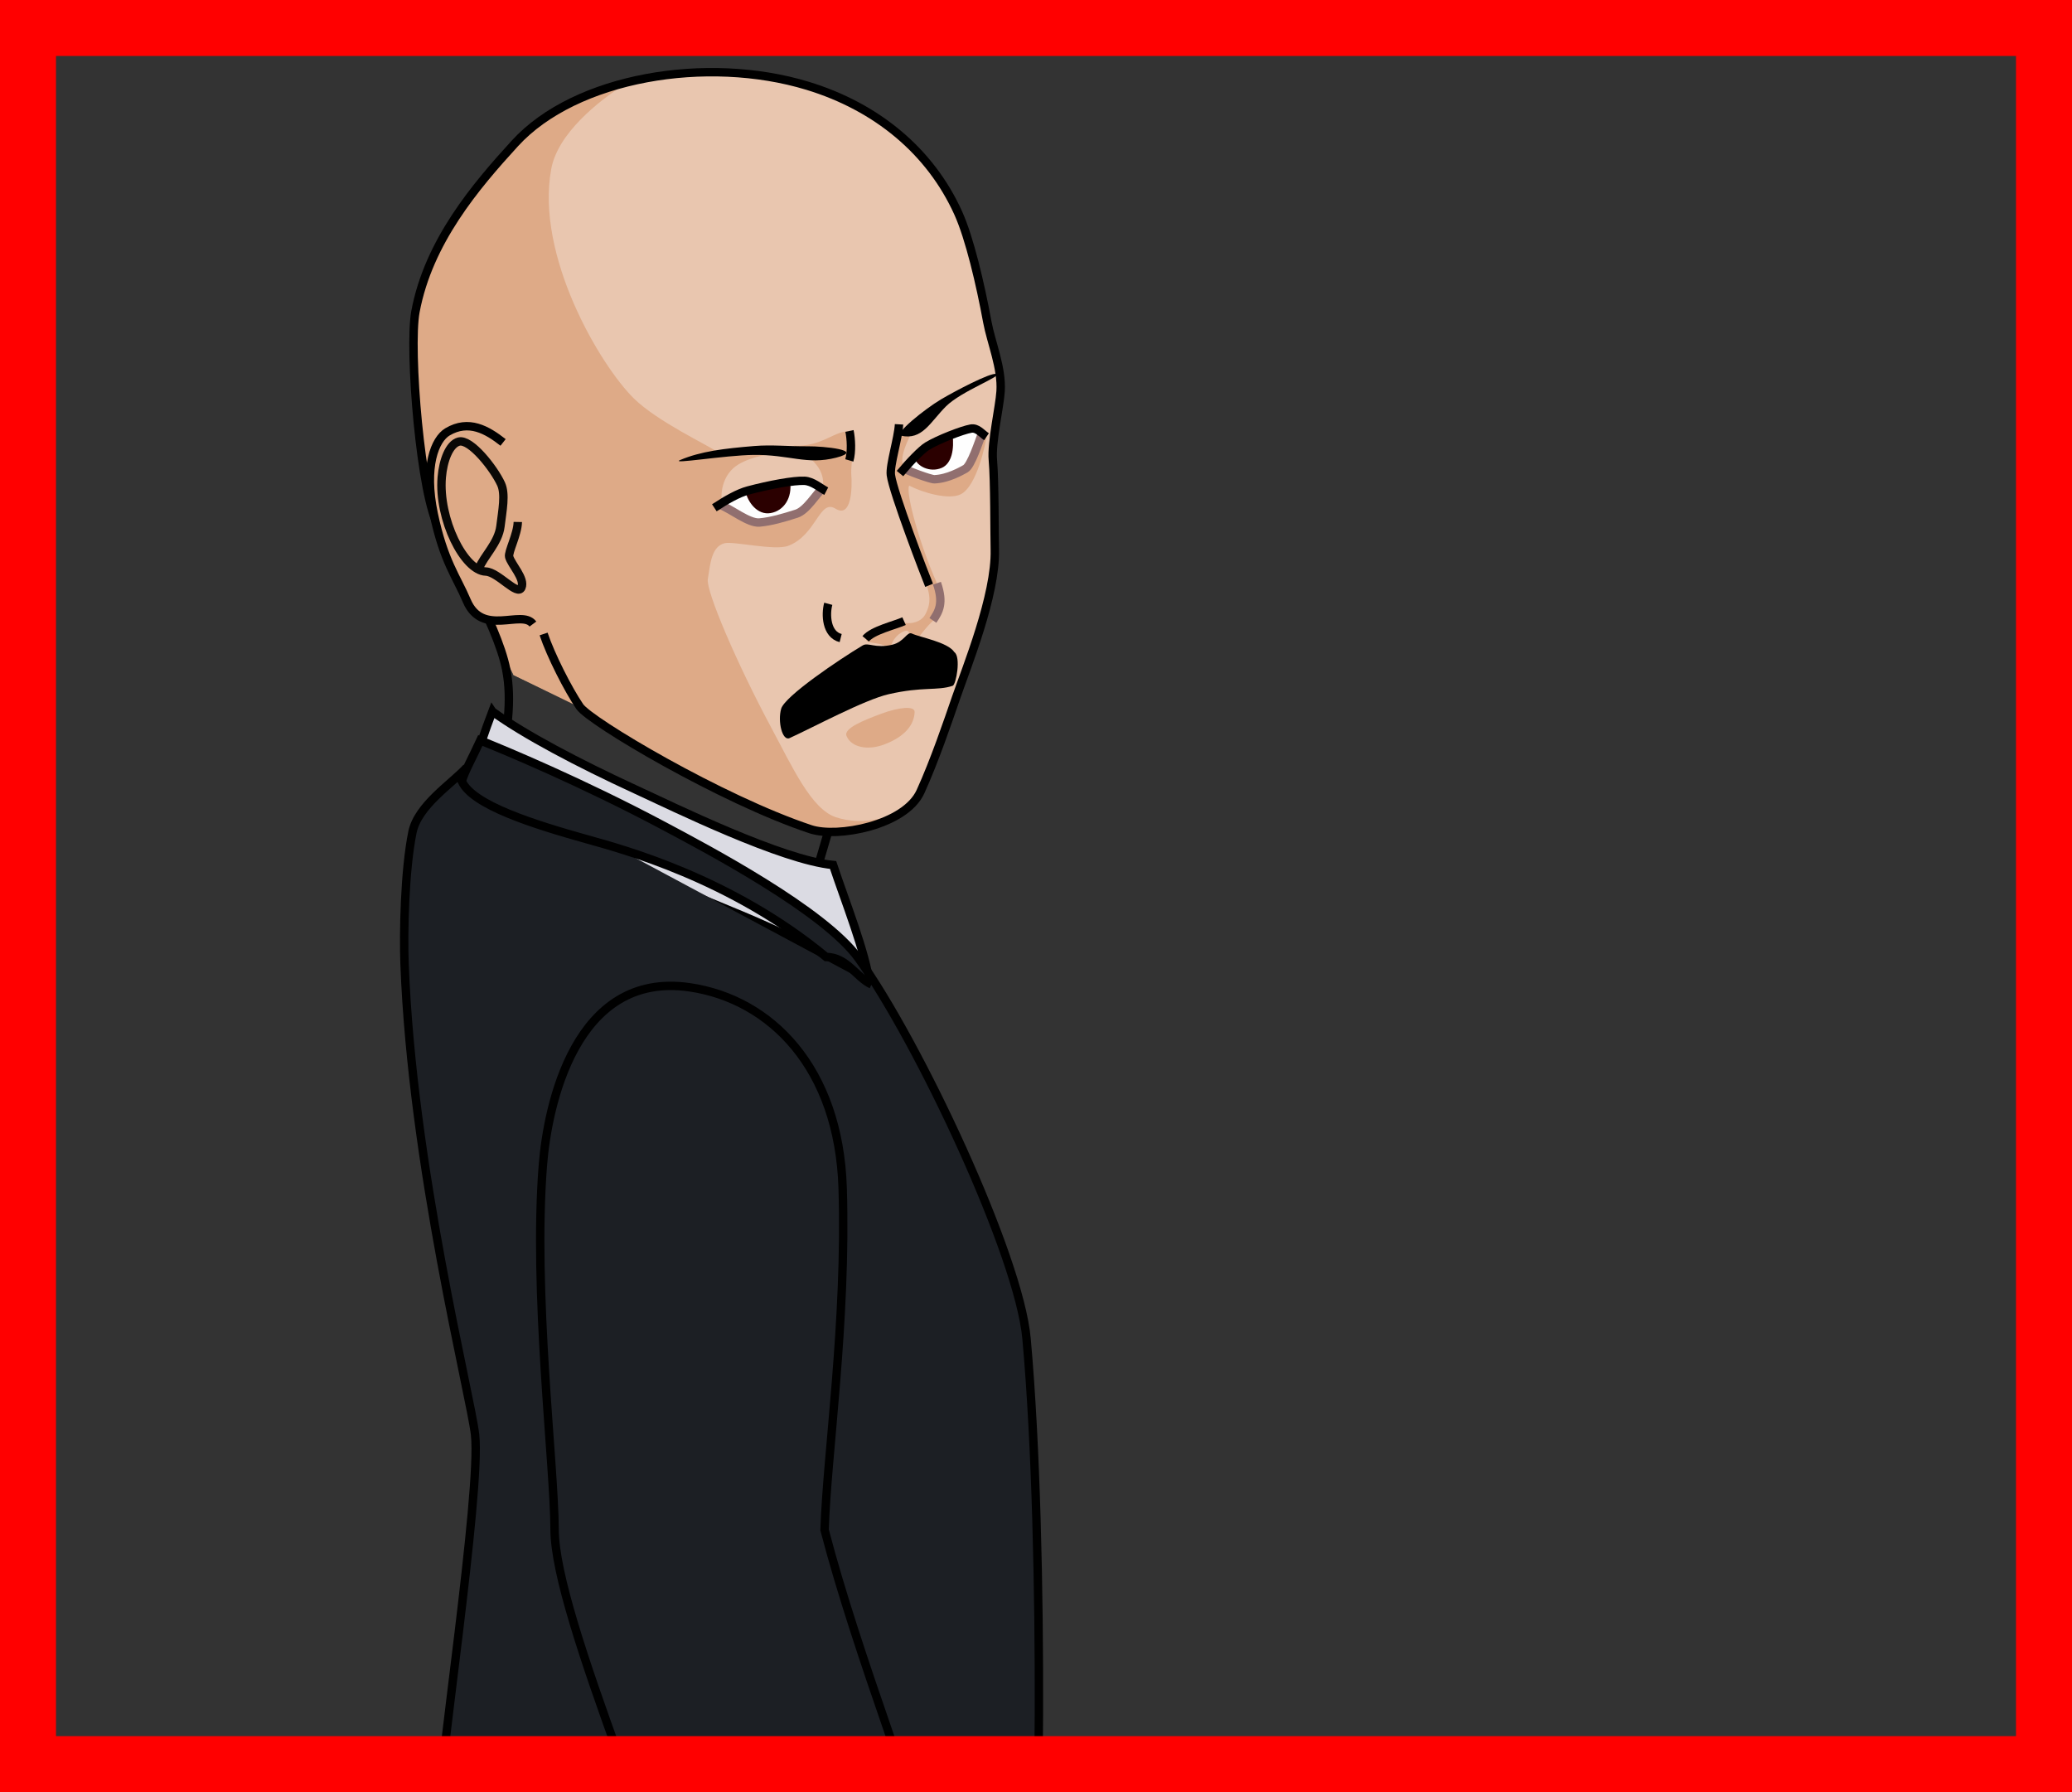 <?xml version="1.0" encoding="UTF-8" standalone="no"?>
<!-- Created with Inkscape (http://www.inkscape.org/) -->

<svg
   xmlns:dc="http://purl.org/dc/elements/1.1/"
   xmlns:cc="http://creativecommons.org/ns#"
   xmlns:rdf="http://www.w3.org/1999/02/22-rdf-syntax-ns#"
   xmlns:svg="http://www.w3.org/2000/svg"
   xmlns="http://www.w3.org/2000/svg"
   xmlns:sodipodi="http://sodipodi.sourceforge.net/DTD/sodipodi-0.dtd"
   xmlns:inkscape="http://www.inkscape.org/namespaces/inkscape"
   width="370"
   height="320"
   id="svg2"
   version="1.1"
   inkscape:version="0.48.4 r9939"
   sodipodi:docname="[01.考察].svg"
   inkscape:export-filename="C:\Users\root\Desktop\資料\作業\SANARO\ORG\[01.行動]03..png"
   inkscape:export-xdpi="90"
   inkscape:export-ydpi="90"
   enable-background="new">
  <rect width="100%" height="100%" fill="#333333" stroke="none"/>
  <defs
     id="defs4">
    <inkscape:perspective
       sodipodi:type="inkscape:persp3d"
       inkscape:vp_x="363.49708 : 943.81603 : 1"
       inkscape:vp_y="0 : 1000 : 0"
       inkscape:vp_z="744.09448 : 526.18109 : 1"
       inkscape:persp3d-origin="372.04724 : 350.78739 : 1"
       id="perspective5056" />
    <inkscape:perspective
       id="perspective5056-8"
       inkscape:persp3d-origin="372.04724 : 350.78739 : 1"
       inkscape:vp_z="744.09448 : 526.18109 : 1"
       inkscape:vp_y="0 : 1000 : 0"
       inkscape:vp_x="363.49708 : 943.81603 : 1"
       sodipodi:type="inkscape:persp3d" />
    <inkscape:perspective
       id="perspective5056-5"
       inkscape:persp3d-origin="372.04724 : 350.78739 : 1"
       inkscape:vp_z="744.09448 : 526.18109 : 1"
       inkscape:vp_y="0 : 1000 : 0"
       inkscape:vp_x="363.49708 : 943.81603 : 1"
       sodipodi:type="inkscape:persp3d" />
    <inkscape:perspective
       sodipodi:type="inkscape:persp3d"
       inkscape:vp_x="363.49708 : 943.81603 : 1"
       inkscape:vp_y="0 : 1000 : 0"
       inkscape:vp_z="744.09448 : 526.18109 : 1"
       inkscape:persp3d-origin="372.04724 : 350.78739 : 1"
       id="perspective5056-5-2" />
    <inkscape:perspective
       sodipodi:type="inkscape:persp3d"
       inkscape:vp_x="363.49708 : 943.81603 : 1"
       inkscape:vp_y="0 : 1000 : 0"
       inkscape:vp_z="744.09448 : 526.18109 : 1"
       inkscape:persp3d-origin="372.04724 : 350.78739 : 1"
       id="perspective5056-8-5" />
    <inkscape:perspective
       id="perspective5056-1"
       inkscape:persp3d-origin="372.04724 : 350.78739 : 1"
       inkscape:vp_z="744.09448 : 526.18109 : 1"
       inkscape:vp_y="0 : 1000 : 0"
       inkscape:vp_x="363.49708 : 943.81603 : 1"
       sodipodi:type="inkscape:persp3d" />
    <inkscape:perspective
       sodipodi:type="inkscape:persp3d"
       inkscape:vp_x="363.49708 : 943.81603 : 1"
       inkscape:vp_y="0 : 1000 : 0"
       inkscape:vp_z="744.09448 : 526.18109 : 1"
       inkscape:persp3d-origin="372.04724 : 350.78739 : 1"
       id="perspective5056-5-5" />
    <inkscape:perspective
       id="perspective5056-4"
       inkscape:persp3d-origin="372.04724 : 350.78739 : 1"
       inkscape:vp_z="744.09448 : 526.18109 : 1"
       inkscape:vp_y="0 : 1000 : 0"
       inkscape:vp_x="363.49708 : 943.81603 : 1"
       sodipodi:type="inkscape:persp3d" />
    <inkscape:perspective
       sodipodi:type="inkscape:persp3d"
       inkscape:vp_x="363.49708 : 943.81603 : 1"
       inkscape:vp_y="0 : 1000 : 0"
       inkscape:vp_z="744.09448 : 526.18109 : 1"
       inkscape:persp3d-origin="372.04724 : 350.78739 : 1"
       id="perspective5056-1-2" />
    <inkscape:perspective
       id="perspective5056-8-5-8"
       inkscape:persp3d-origin="372.04724 : 350.78739 : 1"
       inkscape:vp_z="744.09448 : 526.18109 : 1"
       inkscape:vp_y="0 : 1000 : 0"
       inkscape:vp_x="363.49708 : 943.81603 : 1"
       sodipodi:type="inkscape:persp3d" />
    <inkscape:perspective
       id="perspective5056-5-2-8"
       inkscape:persp3d-origin="372.04724 : 350.78739 : 1"
       inkscape:vp_z="744.09448 : 526.18109 : 1"
       inkscape:vp_y="0 : 1000 : 0"
       inkscape:vp_x="363.49708 : 943.81603 : 1"
       sodipodi:type="inkscape:persp3d" />
    <inkscape:perspective
       sodipodi:type="inkscape:persp3d"
       inkscape:vp_x="363.49708 : 943.81603 : 1"
       inkscape:vp_y="0 : 1000 : 0"
       inkscape:vp_z="744.09448 : 526.18109 : 1"
       inkscape:persp3d-origin="372.04724 : 350.78739 : 1"
       id="perspective5056-5-4" />
    <inkscape:perspective
       sodipodi:type="inkscape:persp3d"
       inkscape:vp_x="363.49708 : 943.81603 : 1"
       inkscape:vp_y="0 : 1000 : 0"
       inkscape:vp_z="744.09448 : 526.18109 : 1"
       inkscape:persp3d-origin="372.04724 : 350.78739 : 1"
       id="perspective5056-8-9" />
    <inkscape:perspective
       id="perspective5056-40"
       inkscape:persp3d-origin="372.04724 : 350.78739 : 1"
       inkscape:vp_z="744.09448 : 526.18109 : 1"
       inkscape:vp_y="0 : 1000 : 0"
       inkscape:vp_x="363.49708 : 943.81603 : 1"
       sodipodi:type="inkscape:persp3d" />
    <inkscape:perspective
       sodipodi:type="inkscape:persp3d"
       inkscape:vp_x="363.49708 : 943.81603 : 1"
       inkscape:vp_y="0 : 1000 : 0"
       inkscape:vp_z="744.09448 : 526.18109 : 1"
       inkscape:persp3d-origin="372.04724 : 350.78739 : 1"
       id="perspective5056-1-5" />
    <inkscape:perspective
       id="perspective5056-8-5-4"
       inkscape:persp3d-origin="372.04724 : 350.78739 : 1"
       inkscape:vp_z="744.09448 : 526.18109 : 1"
       inkscape:vp_y="0 : 1000 : 0"
       inkscape:vp_x="363.49708 : 943.81603 : 1"
       sodipodi:type="inkscape:persp3d" />
    <inkscape:perspective
       id="perspective5056-5-2-82"
       inkscape:persp3d-origin="372.04724 : 350.78739 : 1"
       inkscape:vp_z="744.09448 : 526.18109 : 1"
       inkscape:vp_y="0 : 1000 : 0"
       inkscape:vp_x="363.49708 : 943.81603 : 1"
       sodipodi:type="inkscape:persp3d" />
    <inkscape:perspective
       sodipodi:type="inkscape:persp3d"
       inkscape:vp_x="363.49708 : 943.81603 : 1"
       inkscape:vp_y="0 : 1000 : 0"
       inkscape:vp_z="744.09448 : 526.18109 : 1"
       inkscape:persp3d-origin="372.04724 : 350.78739 : 1"
       id="perspective5056-5-8" />
    <inkscape:perspective
       sodipodi:type="inkscape:persp3d"
       inkscape:vp_x="363.49708 : 943.81603 : 1"
       inkscape:vp_y="0 : 1000 : 0"
       inkscape:vp_z="744.09448 : 526.18109 : 1"
       inkscape:persp3d-origin="372.04724 : 350.78739 : 1"
       id="perspective5056-8-4" />
    <inkscape:perspective
       id="perspective5056-409"
       inkscape:persp3d-origin="372.04724 : 350.78739 : 1"
       inkscape:vp_z="744.09448 : 526.18109 : 1"
       inkscape:vp_y="0 : 1000 : 0"
       inkscape:vp_x="363.49708 : 943.81603 : 1"
       sodipodi:type="inkscape:persp3d" />
    <inkscape:perspective
       sodipodi:type="inkscape:persp3d"
       inkscape:vp_x="363.49708 : 943.81603 : 1"
       inkscape:vp_y="0 : 1000 : 0"
       inkscape:vp_z="744.09448 : 526.18109 : 1"
       inkscape:persp3d-origin="372.04724 : 350.78739 : 1"
       id="perspective5056-1-7" />
    <inkscape:perspective
       id="perspective5056-8-5-2"
       inkscape:persp3d-origin="372.04724 : 350.78739 : 1"
       inkscape:vp_z="744.09448 : 526.18109 : 1"
       inkscape:vp_y="0 : 1000 : 0"
       inkscape:vp_x="363.49708 : 943.81603 : 1"
       sodipodi:type="inkscape:persp3d" />
    <inkscape:perspective
       id="perspective5056-5-2-89"
       inkscape:persp3d-origin="372.04724 : 350.78739 : 1"
       inkscape:vp_z="744.09448 : 526.18109 : 1"
       inkscape:vp_y="0 : 1000 : 0"
       inkscape:vp_x="363.49708 : 943.81603 : 1"
       sodipodi:type="inkscape:persp3d" />
    <inkscape:perspective
       sodipodi:type="inkscape:persp3d"
       inkscape:vp_x="363.49708 : 943.81603 : 1"
       inkscape:vp_y="0 : 1000 : 0"
       inkscape:vp_z="744.09448 : 526.18109 : 1"
       inkscape:persp3d-origin="372.04724 : 350.78739 : 1"
       id="perspective5056-5-1" />
    <inkscape:perspective
       sodipodi:type="inkscape:persp3d"
       inkscape:vp_x="363.49708 : 943.81603 : 1"
       inkscape:vp_y="0 : 1000 : 0"
       inkscape:vp_z="744.09448 : 526.18109 : 1"
       inkscape:persp3d-origin="372.04724 : 350.78739 : 1"
       id="perspective5056-8-6" />
    <inkscape:perspective
       id="perspective5056-7"
       inkscape:persp3d-origin="372.04724 : 350.78739 : 1"
       inkscape:vp_z="744.09448 : 526.18109 : 1"
       inkscape:vp_y="0 : 1000 : 0"
       inkscape:vp_x="363.49708 : 943.81603 : 1"
       sodipodi:type="inkscape:persp3d" />
    <inkscape:perspective
       sodipodi:type="inkscape:persp3d"
       inkscape:vp_x="363.49708 : 943.81603 : 1"
       inkscape:vp_y="0 : 1000 : 0"
       inkscape:vp_z="744.09448 : 526.18109 : 1"
       inkscape:persp3d-origin="372.04724 : 350.78739 : 1"
       id="perspective5056-1-1" />
    <inkscape:perspective
       id="perspective5056-8-5-82"
       inkscape:persp3d-origin="372.04724 : 350.78739 : 1"
       inkscape:vp_z="744.09448 : 526.18109 : 1"
       inkscape:vp_y="0 : 1000 : 0"
       inkscape:vp_x="363.49708 : 943.81603 : 1"
       sodipodi:type="inkscape:persp3d" />
    <inkscape:perspective
       id="perspective5056-5-2-1"
       inkscape:persp3d-origin="372.04724 : 350.78739 : 1"
       inkscape:vp_z="744.09448 : 526.18109 : 1"
       inkscape:vp_y="0 : 1000 : 0"
       inkscape:vp_x="363.49708 : 943.81603 : 1"
       sodipodi:type="inkscape:persp3d" />
    <inkscape:perspective
       sodipodi:type="inkscape:persp3d"
       inkscape:vp_x="363.49708 : 943.81603 : 1"
       inkscape:vp_y="0 : 1000 : 0"
       inkscape:vp_z="744.09448 : 526.18109 : 1"
       inkscape:persp3d-origin="372.04724 : 350.78739 : 1"
       id="perspective5056-5-46" />
    <inkscape:perspective
       sodipodi:type="inkscape:persp3d"
       inkscape:vp_x="363.49708 : 943.81603 : 1"
       inkscape:vp_y="0 : 1000 : 0"
       inkscape:vp_z="744.09448 : 526.18109 : 1"
       inkscape:persp3d-origin="372.04724 : 350.78739 : 1"
       id="perspective5056-8-92" />
    <inkscape:perspective
       id="perspective5056-3"
       inkscape:persp3d-origin="372.04724 : 350.78739 : 1"
       inkscape:vp_z="744.09448 : 526.18109 : 1"
       inkscape:vp_y="0 : 1000 : 0"
       inkscape:vp_x="363.49708 : 943.81603 : 1"
       sodipodi:type="inkscape:persp3d" />
  </defs>
  <sodipodi:namedview
     id="base"
     pagecolor="#ffffff"
     bordercolor="#666666"
     borderopacity="1.0"
     inkscape:pageopacity="0.0"
     inkscape:pageshadow="2"
     inkscape:zoom="0.80901904"
     inkscape:cx="41.422959"
     inkscape:cy="349.11821"
     inkscape:document-units="px"
     inkscape:current-layer="layer8"
     showgrid="false"
     inkscape:window-width="1139"
     inkscape:window-height="693"
     inkscape:window-x="75"
     inkscape:window-y="-2"
     inkscape:window-maximized="0"
     showguides="true"
     inkscape:guide-bbox="true"
     inkscape:snap-grids="false"
     inkscape:snap-to-guides="false"
     showborder="true"
     inkscape:showpageshadow="false"
     fit-margin-top="0"
     fit-margin-left="0"
     fit-margin-right="0"
     fit-margin-bottom="0"
     inkscape:snap-page="false" />
  <g
     inkscape:groupmode="layer"
     id="layer2"
     inkscape:label="補助線"
     style="display:none"
     sodipodi:insensitive="true">
    <path
       style="fill:none;stroke:#0000ff;stroke-width:1px;stroke-linecap:butt;stroke-linejoin:miter;stroke-opacity:1"
       d="M 10,310 360,10"
       id="path3025"
       inkscape:connector-curvature="0"
       sodipodi:nodetypes="cc" />
    <path
       style="fill:none;stroke:#0000ff;stroke-width:1px;stroke-linecap:butt;stroke-linejoin:miter;stroke-opacity:1"
       d="M 10,10 360,310"
       id="path3027"
       inkscape:connector-curvature="0"
       sodipodi:nodetypes="cc" />
    <path
       style="fill:none;stroke:#ff0000;stroke-width:1px;stroke-linecap:butt;stroke-linejoin:miter;stroke-opacity:1;display:inline"
       d="m 10,0 0,320"
       id="path3006"
       inkscape:connector-curvature="0"
       sodipodi:nodetypes="cc" />
    <path
       style="fill:none;stroke:#ff0000;stroke-width:1px;stroke-linecap:butt;stroke-linejoin:miter;stroke-opacity:1;display:inline"
       d="m 360,0 0,320"
       id="path3010"
       inkscape:connector-curvature="0"
       sodipodi:nodetypes="cc" />
    <path
       style="fill:none;stroke:#ff0000;stroke-width:1px;stroke-linecap:butt;stroke-linejoin:miter;stroke-opacity:1;display:inline"
       d="M 0,10 370,10"
       id="path3016"
       inkscape:connector-curvature="0" />
    <path
       transform="translate(84.716,27.712)"
       style="fill:none;stroke:#ff0000;stroke-width:1px;stroke-linecap:butt;stroke-linejoin:miter;stroke-opacity:1;display:inline"
       d="m -84.716,282.288 370,0"
       id="path3018"
       inkscape:connector-curvature="0"
       sodipodi:nodetypes="cc" />
  </g>
  <g
     inkscape:groupmode="layer"
     id="layer8"
     inkscape:label="原型"
     style="display:inline">
    <path
       style="fill:#e9c6af;stroke:none;display:inline"
       d="m 103.5,126.113 c 4.523,3.971 25.296,16.622 41.235,21.905 4.76,1.578 16.865,-0.684 19.613,-6.718 2.488,-5.464 4.857,-12.435 6.359,-16.795 1.827,-5.3 7.105,-17.921 6.902,-26.035 -0.077,-3.071 -0.32,-11.901 -0.302,-16.598 0.013,-3.198 1.166,-9.24 1.344,-12.065 0.263,-4.164 -1.697,-8.706 -2.379,-12.407 -1.247,-6.77 -3.165,-14.948 -5.19,-19.425 -4.985,-11.018 -14.567,-18.963 -26.927,-22.717 -17.917,-5.442 -41.994,-0.779 -52.849,11.098 -7.001,7.66 -14.923,17.106 -17.271,29.613 -1.255,6.683 0.846,33.791 4.054,38.88 2.18,3.458 12.661,22.159 13.613,25.646 z"
       id="path6635-6-9-1-1-7-5-8-0"
       inkscape:connector-curvature="0"
       sodipodi:nodetypes="cssscccsssssscc" />
    <path
       style="fill:#deaa87;stroke:none;display:inline"
       d="m 161.187,111.076 c 0.76,0.389 3.139,0.335 4.069,-1.41 1.139,-2.138 0.667,-3.725 0.258,-5.01 -2.232,-7.015 -6.373,-18.273 -6.518,-20.069 -0.071,-0.877 0.238,-7.347 3.985,-7.756 -0.694,1.5 -2.755,5.14 -1.428,6.827 l 13.367,-6.702 1.205,1.026 c -0.056,1.043 -1.665,8.841 -4.57,10.278 -2.125,1.051 -6.763,-0.275 -9.201,-1.551 -0.695,1.258 1.952,10.739 4.988,17.512 0.747,1.667 1.15,4.851 -0.675,6.557 -1.095,1.024 -2.791,3.045 -4.558,5.801 0.633,-2.492 0.584,-4.261 -0.505,-3.921 -0.906,0.283 -2.297,1.294 -2.613,3.256 -1.272,-1.395 -4.479,-0.842 -4.326,-1.807 0.152,-0.96 3.641,-2.347 6.52,-3.029 z"
       id="path5573-3-9-8-0-5"
       inkscape:connector-curvature="0" />
    <path
       style="fill:#fefefe;fill-opacity:1;stroke:none;display:inline"
       d="m 165.045,79.841 -3.654,3.833 5.499,1.858 3.036,-0.577 2.853,-1.447 2.607,-6.093 -1.761,-0.849 -3.372,0.688 z"
       id="path3337-0-4-0-1-8-6-9-1"
       inkscape:connector-curvature="0" />
    <path
       style="fill:#deaa87;stroke:none;display:inline"
       d="m 164.374,141.355 c -2.085,4.116 -13.456,8.967 -19.611,6.721 -12.011,-4.383 -29.922,-13.452 -41.123,-21.718 L 91.711,120.548 C 90.695,118.437 81.293,99.892 78.238,95.261 74.288,89.273 73.261,63.434 74.32,55.631 75.935,43.726 84.987,32.87 90.643,26.913 c 6.032,-6.353 10.527,-9.082 21.266,-12.095 -5.145,3.253 -12.318,9.033 -13.476,15.365 -2.84,15.524 8.759,35.061 14.754,40.96 4.213,4.145 13.348,8.394 14.673,9.421 l 13.588,0.326 c -3.783,-0.215 -8.543,0.905 -10.537,2.741 -2.522,2.323 -2.277,6.164 -1.652,6.902 l 17.698,-3.42 c 0.336,-3.064 -1.296,-4.863 -5.242,-7.543 5.153,0.304 7.51,-2.949 10.258,-2.502 0.901,0.147 -0.071,6.159 0.032,7.461 0.223,2.807 0.009,8.04 -2.819,6.293 -2.878,-1.778 -3.342,4.656 -8.398,6.628 -2.386,0.93 -9.786,-0.833 -11.357,-0.463 -2.361,0.555 -2.589,3.601 -3.035,6.424 -0.339,2.142 5.171,15.03 11.344,26.543 3.773,7.038 7.126,14.484 11.495,15.958 4.482,1.513 11.424,0.744 15.136,-4.557 z"
       id="path3438-5-86-7-3-4-0-4-2"
       inkscape:connector-curvature="0"
       sodipodi:nodetypes="csccssscssccscccscsssssscc" />
    <path
       style="fill:#fefefe;fill-opacity:1;stroke:none;display:inline"
       d="m 144.047,85.793 -5.083,0.705 -5.875,1.184 -4.165,2.26 6.351,3.377 7.524,-1.807 3.919,-4.199 z"
       id="path3353-4-1-2-2-4-9-8-7"
       inkscape:connector-curvature="0" />
    <path
       style="fill:#2b0000;stroke:none;display:inline"
       d="m 137.626,91.611 c -2.367,0.416 -4.092,-1.914 -4.528,-3.933 l 7.991,-1.686 c 0.412,2.9 -1.099,5.203 -3.463,5.618 z"
       id="path3357-1-2-4-7-5-3-8-6"
       inkscape:connector-curvature="0" />
    <path
       style="fill:#2b0000;stroke:none;display:inline"
       d="m 170.108,77.701 c 0.286,2.372 -0.094,5.05 -1.949,5.844 -2.127,0.91 -4.443,-0.347 -4.794,-1.697 l 2.328,-2.377 z"
       id="path3357-0-8-6-7-0-2-0"
       inkscape:connector-curvature="0" />
    <path
       style="fill:none;stroke:#000000;stroke-width:1.5;stroke-linecap:butt;stroke-linejoin:miter;stroke-opacity:1;display:inline"
       d="m 160.541,75.768 c -0.139,2.521 -1.676,7.301 -1.459,9.038 0.39,3.123 6.191,18.149 6.83,19.704"
       id="path5947"
       inkscape:connector-curvature="0" />
    <path
       style="fill:none;stroke:#000000;stroke-width:1.5;stroke-linecap:butt;stroke-linejoin:miter;stroke-opacity:1;display:inline"
       d="m 161.437,110.907 c -1.72,0.771 -5.58,1.63 -6.854,3.152"
       id="path6629-0-6-3-5-0-4-2"
       inkscape:connector-curvature="0" />
    <path
       style="fill:#000000;stroke:none;display:inline"
       d="m 162.86,113.133 c -0.921,-0.439 -1.333,1.48 -3.568,1.997 -3.027,0.701 -4.246,-0.478 -5.231,0.111 -4.158,2.484 -13.9,9.049 -14.561,11.3 -0.667,2.273 0.202,5.839 1.497,5.251 4.172,-1.895 13.36,-6.841 17.681,-7.835 6.114,-1.406 8.698,-0.574 11.446,-1.505 0.608,-0.206 1.512,-5.158 0.299,-6.005 -1.16,-1.803 -6.161,-2.646 -7.563,-3.314 z"
       id="path6633-4-0-6-4-8-5-4"
       inkscape:connector-curvature="0" />
    <path
       style="fill:none;stroke:#000000;stroke-width:1.5;stroke-linecap:butt;stroke-linejoin:miter;stroke-opacity:1;display:inline"
       d="m 97.073,113.203 c 1.26,3.773 4.363,9.897 6.453,12.964 1.802,2.644 25.296,16.622 41.235,21.905 4.76,1.578 16.865,-0.684 19.613,-6.718 2.488,-5.464 4.857,-12.435 6.359,-16.795 1.827,-5.3 7.116,-18.282 6.913,-26.396 -0.077,-3.071 -0.013,-12.202 -0.348,-16.022 -0.279,-3.186 1.202,-9.455 1.38,-12.28 0.263,-4.164 -1.697,-8.706 -2.379,-12.407 -1.247,-6.77 -3.165,-14.948 -5.19,-19.425 C 166.124,27.009 156.541,19.065 144.181,15.311 126.264,9.869 102.802,13.725 91.946,25.602 84.946,33.261 76.539,43.125 74.191,55.632 c -1.255,6.683 0.975,33.402 4.184,38.491 1.409,2.235 10.366,16.977 12.019,25.418 1.144,5.843 -0.009,11.313 -0.804,17.067"
       id="path6635-6-9-1-1-7-5-8"
       inkscape:connector-curvature="0"
       sodipodi:nodetypes="csssscscsssssssc" />
    <path
       style="fill:none;stroke:#000000;stroke-width:1.5;stroke-linecap:butt;stroke-linejoin:miter;stroke-opacity:1;display:inline"
       d="m 151.691,76.951 c 0.296,1.369 0.422,3.732 -0.026,5.26"
       id="path6643-0-0-5-2-6-1-6"
       inkscape:connector-curvature="0" />
    <path
       style="fill:#000000;stroke:none;display:inline"
       d="m 134.558,81.229 c -5.062,0.053 -15.071,1.745 -13.093,0.908 3.676,-1.555 7.877,-2.055 13.213,-2.495 3.175,-0.262 6.112,0.077 9.572,0.048 2.818,-0.023 10.306,0.692 5.056,2.031 -5.25,1.339 -8.295,-0.56 -14.748,-0.493 z"
       id="path6645-7-0-4-0-3-7-5"
       inkscape:connector-curvature="0"
       sodipodi:nodetypes="ssssss" />
    <path
       style="fill:#000000;stroke:none;display:inline"
       d="m 177.892,66.769 c -1.044,-0.259 -7.35,3.056 -9.861,4.547 -2.946,1.75 -8.424,6.184 -7.149,6.478 3.798,0.877 5.244,-2.441 8.037,-5.23 2.778,-2.775 10.283,-5.471 8.974,-5.796 z"
       id="path6647-1-6-2-0-5-1-0"
       inkscape:connector-curvature="0" />
    <path
       style="fill:none;stroke:#000000;stroke-width:1.5;stroke-linecap:butt;stroke-linejoin:miter;stroke-opacity:1;display:inline"
       d="m 147.905,107.811 c -0.517,1.899 -0.366,5.47 2.213,6.121"
       id="path6649-7-1-0-1-6-1-9"
       inkscape:connector-curvature="0" />
    <path
       style="fill:none;stroke:#916f6f;stroke-width:1.5;stroke-linecap:butt;stroke-linejoin:miter;stroke-opacity:1;display:inline"
       d="m 146.911,87.166 c -1.122,0.956 -2.849,3.971 -4.666,4.552 -2.443,0.781 -4.578,1.4 -6.623,1.579 -1.94,0.17 -5.017,-2.395 -7.046,-3.155"
       id="path3339-7-3-9-4-5-5-0"
       inkscape:connector-curvature="0" />
    <path
       style="fill:none;stroke:#000000;stroke-width:1.5;stroke-linecap:butt;stroke-linejoin:miter;stroke-opacity:1;display:inline"
       d="m 147.544,87.698 c -1.118,-0.582 -2.425,-1.768 -3.879,-1.845 -1.87,-0.099 -6.286,0.711 -10.069,1.724 -1.772,0.474 -3.866,1.669 -6.033,3.092"
       id="path3337-7-8-7-6-8-2-0"
       inkscape:connector-curvature="0" />
    <path
       style="fill:none;stroke:#916f6f;stroke-width:1.5;stroke-linecap:butt;stroke-linejoin:miter;stroke-opacity:1;display:inline"
       d="m 175.38,77.332 c -0.567,1.502 -1.965,5.811 -2.99,6.375 -0.697,0.384 -3.099,1.78 -5.534,1.869 -0.675,0.025 -5.11,-1.623 -5.532,-1.99"
       id="path3355-7-9-3-0-3-7-6"
       inkscape:connector-curvature="0" />
    <path
       style="fill:none;stroke:#000000;stroke-width:1.5;stroke-linecap:butt;stroke-linejoin:miter;stroke-opacity:1;display:inline"
       d="m 176.163,77.982 c -0.966,-0.654 -1.65,-1.643 -2.787,-1.449 -1.54,0.262 -5.86,1.948 -7.778,3.118 -1.074,0.655 -3.286,2.964 -4.886,4.905"
       id="path3353-3-3-7-7-9-6-1"
       inkscape:connector-curvature="0" />
    <path
       style="fill:#deaa87;stroke:#000000;stroke-width:1.5;stroke-linecap:butt;stroke-linejoin:miter;stroke-opacity:1;display:inline"
       d="m 95.163,111.428 c -1.995,-2.691 -9.045,2.409 -11.832,-4.197 -1.769,-4.192 -4.089,-6.972 -5.884,-15.475 -1.78,-8.433 0.221,-13.309 2.456,-14.639 3.798,-2.26 7.082,-0.355 9.933,1.883"
       id="path6637-1-1-2-1-4-1-3"
       inkscape:connector-curvature="0" />
    <path
       style="opacity:0.95;fill:none;stroke:#000000;stroke-width:1.5;stroke-linecap:butt;stroke-linejoin:miter;stroke-opacity:1;display:inline"
       d="m 85.539,101.484 c 0.808,-2.141 3.464,-4.512 3.828,-7.511 0.345,-2.842 0.937,-5.749 0.106,-7.559 -1.257,-2.738 -5.447,-8.113 -7.548,-7.561 -1.685,0.442 -2.788,3.36 -3.039,6.381 -0.616,7.404 3.957,16.683 7.871,16.821 2.194,0.078 5.657,4.467 6.359,2.856 0.689,-1.579 -1.819,-4.091 -2.191,-5.486 -0.224,-0.841 1.5,-4.006 1.542,-6.224"
       id="path6639-8-8-6-7-8-4-8"
       inkscape:connector-curvature="0" />
    <path
       style="fill:#deaa87;stroke:none;display:inline"
       d="m 151.16,131.391 c -0.544,-1.355 3.18,-2.825 6.218,-3.954 3.158,-1.174 5.993,-1.45 5.949,-0.297 -0.086,2.274 -1.714,4.373 -5.38,5.774 -3.055,1.167 -5.974,0.503 -6.787,-1.523 z"
       id="path6710-3-4-7-4-0-6-2-4"
       inkscape:connector-curvature="0" />
    <path
       style="fill:none;stroke:#916f6f;stroke-width:1.5;stroke-linecap:butt;stroke-linejoin:miter;stroke-opacity:1;display:inline"
       d="m 167.312,104.139 c 1.245,3.563 0.354,5.051 -0.723,6.639"
       id="path4597"
       inkscape:connector-curvature="0" />
    <path
       style="fill:none;stroke:#000000;stroke-width:1.5;stroke-linecap:butt;stroke-linejoin:miter;stroke-opacity:1;display:inline"
       d="m 148.003,148.11 -2.564,8.717"
       id="path5409"
       inkscape:connector-curvature="0" />
    <path
       style="fill:#dbdbe3;stroke:#000000;stroke-width:1.5;stroke-linecap:butt;stroke-linejoin:miter;stroke-opacity:1;display:inline"
       d="m 87.923,127.042 c 5.819,4.197 15.326,9.205 25.559,13.925 6.922,3.193 26.114,12.618 35.283,13.485 2.034,6.141 5.927,15.945 6.492,21.107 -16.677,-11.435 -30.155,-13.893 -43.023,-21.274 -12.6,-7.227 -22.691,-10.965 -28.015,-13.856 0.171,-2.743 0.907,-6.031 3.703,-13.388 z"
       id="path5225"
       inkscape:connector-curvature="0"
       sodipodi:nodetypes="csccscc" />
    <path
       style="fill:#1c1f24;stroke:#000000;stroke-width:1.5;stroke-linecap:butt;stroke-linejoin:miter;stroke-opacity:1;display:inline"
       d="m 155.622,175.783 c -2.767,-1.308 -4.354,-4.875 -8.103,-4.916 -17.011,-14.088 -36.46,-19.258 -42.608,-20.981 -9.71,-2.72 -20.515,-6.115 -22.439,-10.38 0.459,-1.712 1.996,-4.422 3.301,-7.29 4.353,1.73 18.163,7.477 32.887,15.321 7.553,4.024 28.514,15.061 34.653,23.601 10.767,14.978 28.652,53.02 29.995,67.87 3.438,38.017 2.24,104.172 0.633,109.833 -1.324,4.66 -4.37,12.696 -7.052,14.006 -4.772,2.332 -36.79,6.56 -53.715,3.403 -13.455,-2.51 -45.805,-24.614 -45.394,-37.886 0.34,-10.984 8.182,-61.918 7.05,-72.201 -0.74,-6.726 -11.261,-48.16 -12.593,-84.114 -0.201,-5.434 0.009,-16.552 1.407,-23.436 0.977,-4.813 7.02,-8.667 9.676,-11.557"
       id="path6003-7"
       inkscape:connector-curvature="0"
       sodipodi:nodetypes="ccsccsssccssssss" />
    <path
       style="fill:none;stroke:#000000;stroke-width:1.5;stroke-linecap:butt;stroke-linejoin:miter;stroke-opacity:1;display:inline"
       d="m 127.976,364.705 43.378,-17.672 c -7.497,-24.47 -18.239,-51.41 -24.111,-73.86 0.424,-13.422 3.98,-37.187 3.232,-61.032 -0.674,-21.462 -12.833,-33.706 -27.269,-35.843 -20.628,-3.054 -25.44,21.468 -26.253,31.633 -1.819,22.727 2.052,53.601 2.08,65.168 0.038,15.634 21.006,61.906 28.943,91.606 z"
       id="path5407"
       inkscape:connector-curvature="0"
       sodipodi:nodetypes="cccssssc" />
  </g>
  <g
     inkscape:groupmode="layer"
     id="layer7"
     inkscape:label="枠面"
     style="display:inline"
     sodipodi:insensitive="true">
    <path
       style="fill:#ff0000;stroke:none;display:inline"
       d="m 0,0 0,320 370,0 0,-320 -10,10 0,300 -350,0 0,-300 350,0 10,-10 z"
       id="path21072"
       inkscape:connector-curvature="0"
       sodipodi:nodetypes="ccccccccccc" />
  </g>
</svg>
